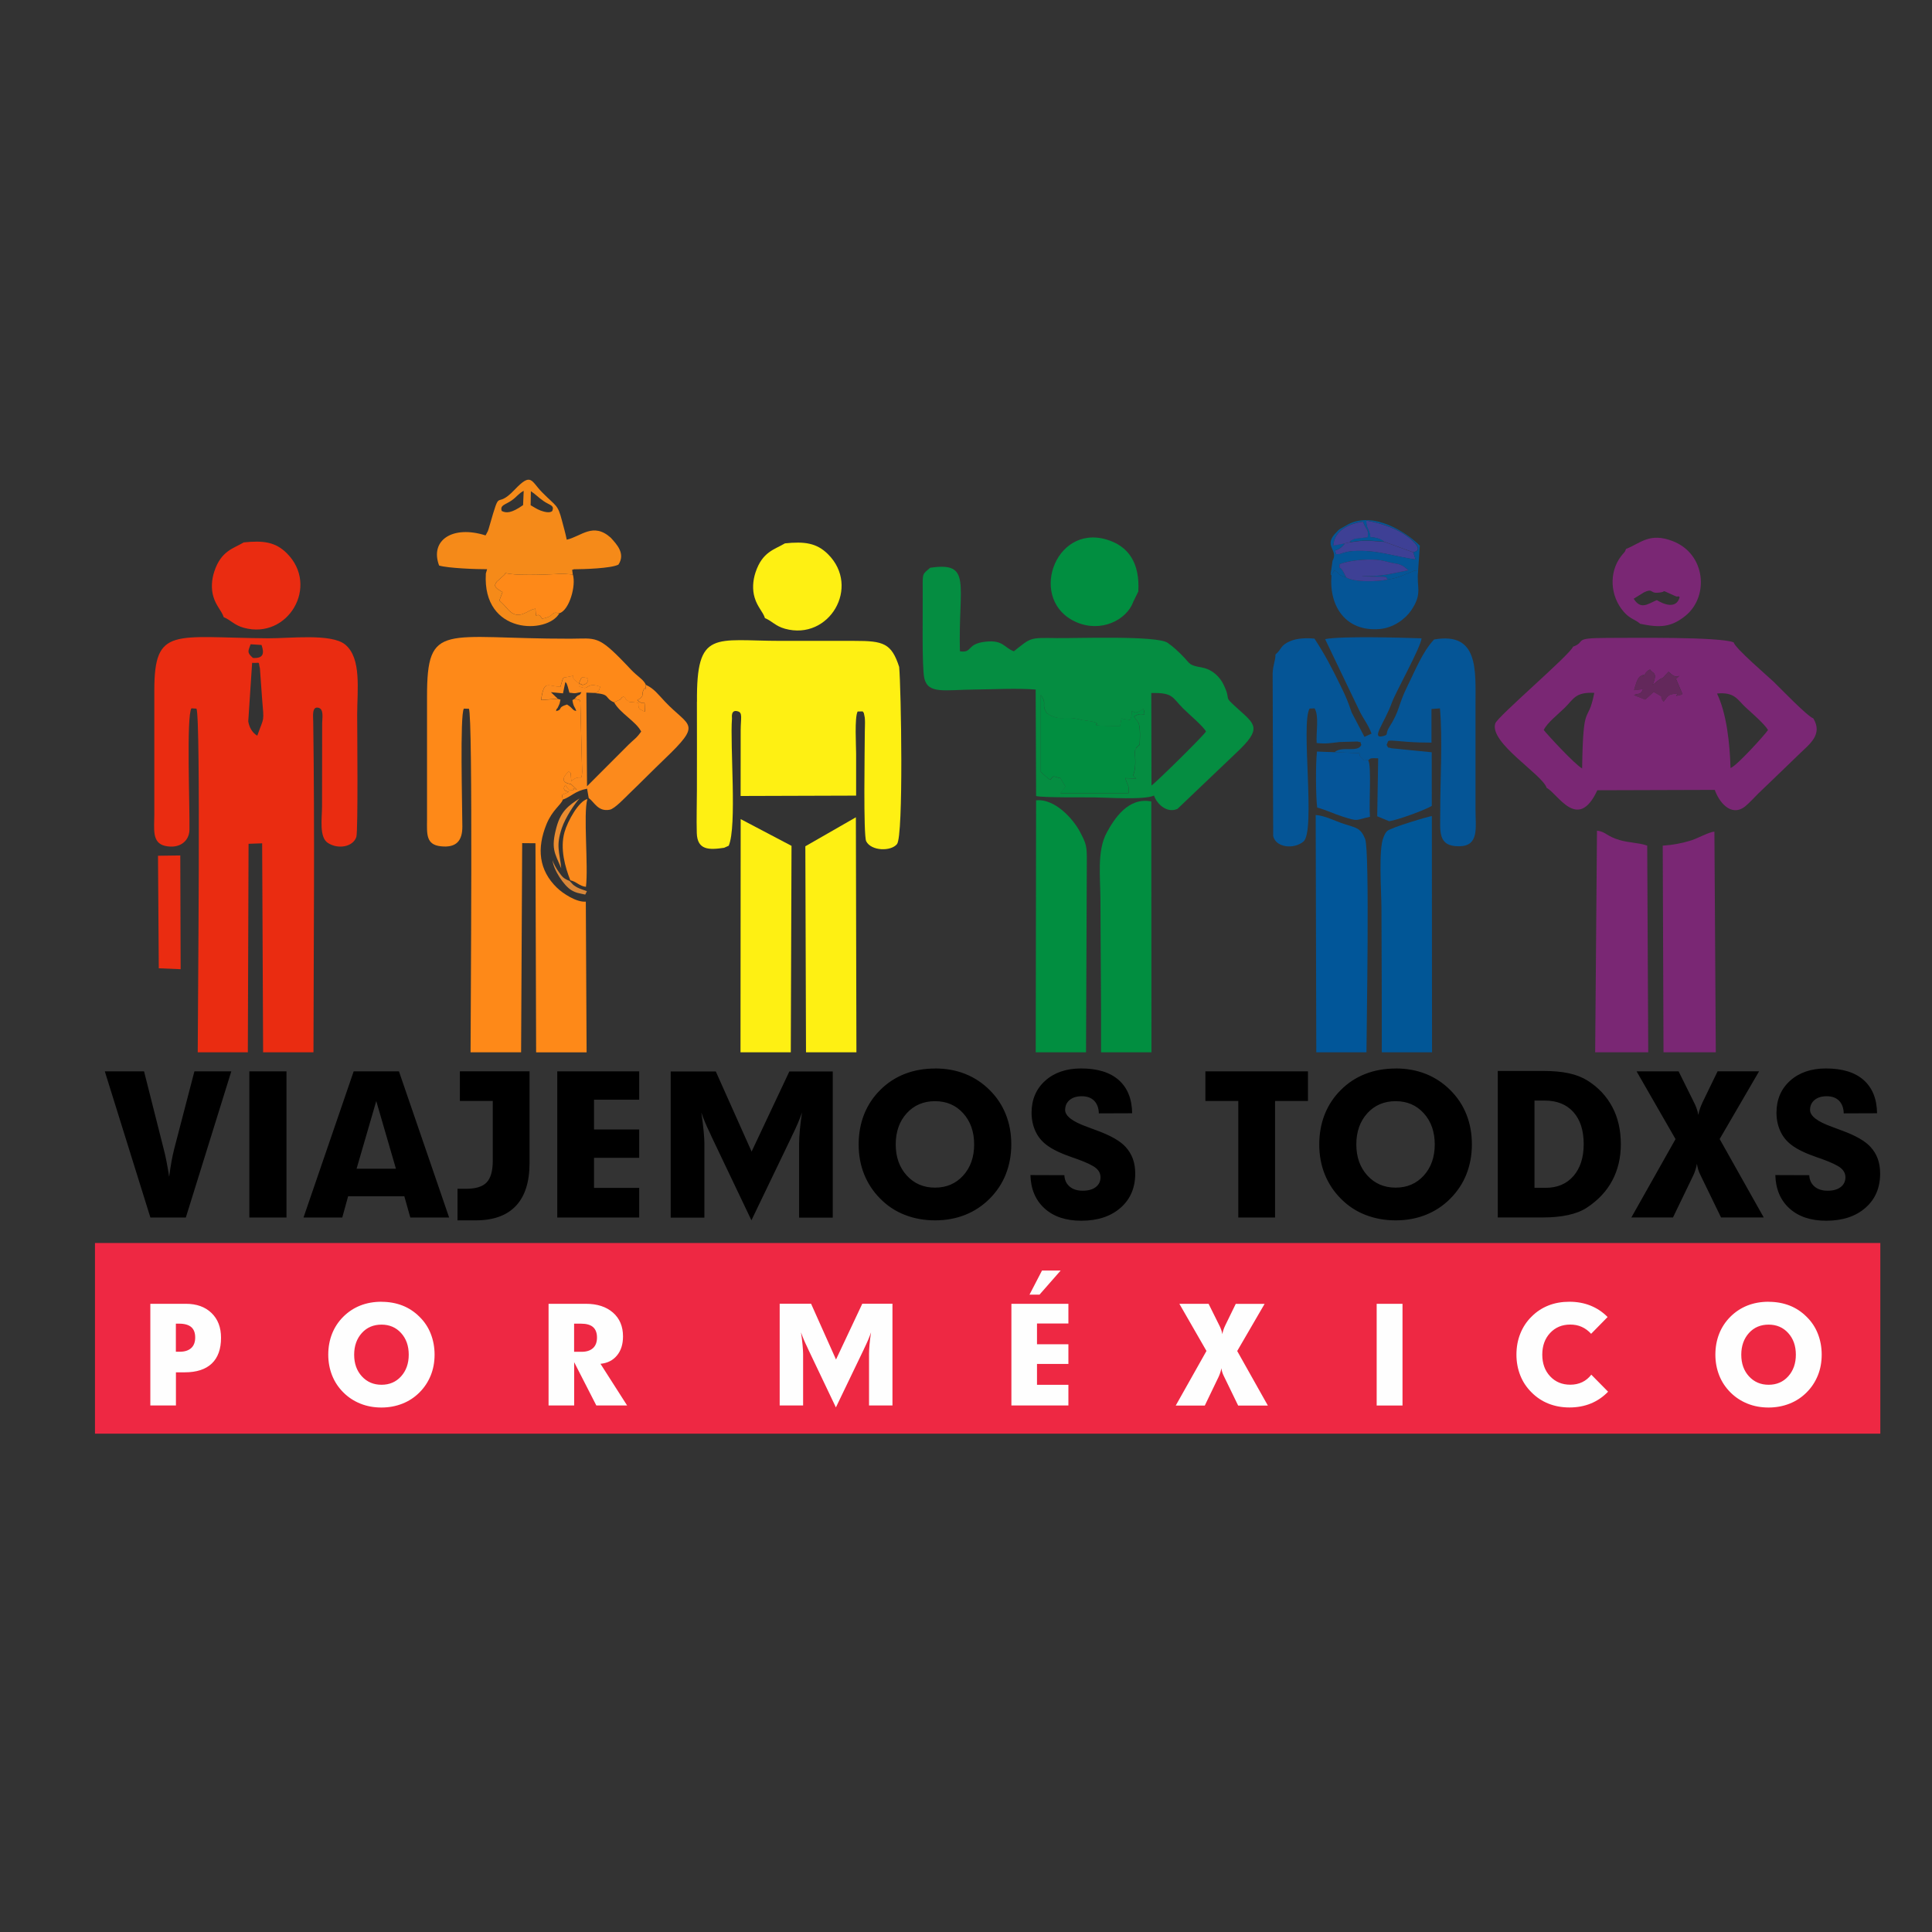 <!-- Generated by IcoMoon.io -->
<svg version="1.1" xmlns="http://www.w3.org/2000/svg" width="32" height="32" viewBox="0 0 32 32">
<rect x="0" y="0" width="32" height="32" fill="#333333" stroke="none"/>
<title>logo-viajemos-todxs-por-mexico-turismo-gay-turismo-rosa-color</title>
<path fill="#ee2843" d="M1.573 20.588h29.571v3.158h-29.571v-3.158z"></path>
<path fill="#fc8a1c" d="M9.236 11.575c-0.005-0.007-0.013-0.024-0.016-0.019l-0.095-0.091 0.2 0.019 0.039-0.189c0.031 0.039 0.013 0.006 0.038 0.072 0.006 0.015 0.020 0.078 0.029 0.106 0.123 0.019 0.103 0.003 0.199-0.010-0.040 0.085-0.038 0.013-0.111 0.11 0.125 0.034 0.068 0.011 0.093 0.048l0.030 1.16c-0.008 0.163-0.018 0.058-0.126 0.117l-0.035 0.024c-0.004 0.003-0.012 0.011-0.019 0.014-0.013-0.186-0.006-0.123-0.043-0.158-0.204 0.189 0.028 0.203 0.039 0.209l0.099 0.094c-0.14-0.059 0.012 0.016-0.095 0.005-0.024-0.003-0.003 0.038-0.073-0.047l-0.025-0.040c-0.048 0.070-0.019 0.102 0.059 0.114-0.145 0.078-0.114 0.011-0.102 0.132 0.149-0.055 0.198-0.141 0.403-0.182l0.027 0.155c0.093 0.066 0.154 0.232 0.35 0.193 0.083-0.017 0.258-0.206 0.319-0.264 0.196-0.188 0.386-0.382 0.584-0.572 0.638-0.61 0.414-0.527 0.011-0.953-0.114-0.12-0.181-0.216-0.315-0.278-0.018 0.195 0.009-0.010-0.032 0.071-0.002 0.003-0.007 0.009-0.008 0.013l-0.011 0.026c-0.001 0.004-0.002 0.012-0.002 0.016-0.014 0.057 0.016 0.066-0.089 0.125 0.128 0.128 0.117-0.082 0.124 0.192-0.087-0.043-0.114-0.034-0.106-0.148l-0.151-0.014c-0.192-0.069 0.1 0.076-0.061-0.048-0.001-0.001-0.028-0.086-0.090 0.009l-0.103 0.046c0.101 0.184 0.365 0.318 0.449 0.485-0.083 0.116-0.11 0.12-0.21 0.218l-0.687 0.688-0.011-1.551 0.121 0.005c0.010-0.001 0.024-0.007 0.029-0.001s0.021-0.003 0.026-0.009c0.048-0.052 0.014 0.017 0.055-0.094-0.2-0.075-0.206 0.036-0.271 0.019-0.141-0.035-0.031-0.007-0.086-0.074 0.084 0.024 0.043 0.037 0.109 0.011 0.038-0.015 0.047-0.059 0.045-0.093-0.129-0.043-0.1-0.015-0.153 0.082l-0.050-0.041c-0.114-0.083 0.060-0.105-0.146-0.063-0.066 0.014-0.055-0.025-0.107 0.159-0.204 0-0.274-0.129-0.32 0.22l0.275-0.020z"></path>
<path fill="#fc8a1c" d="M9.445 14.58c0.103 0.021 0.148 0.096 0.26 0.109 0.043-0.341-0.047-1.216 0.024-1.454-0.142 0.031-0.328 0.366-0.379 0.548-0.078 0.276 0.012 0.584 0.096 0.796z"></path>
<path fill="#018e40" d="M18.238 17.429h0.834l-0.003-4.154c-0.382-0.077-0.614 0.287-0.739 0.518-0.163 0.303-0.104 0.729-0.103 1.131 0.002 0.834 0.013 1.67 0.010 2.504z"></path>
<path fill="#018e40" d="M17.155 17.429h0.833l0.013-3.137c0.002-0.279-0.004-0.307-0.114-0.516-0.105-0.199-0.406-0.552-0.726-0.52l-0.006 4.174z"></path>
<path fill="#018e40" d="M18.554 12.022c-0.68 0-0.226-0.020-0.468-0.073l-0.163-0.024c-0.302-0.081-0.316 0.013-0.501-0.066-0.007-0.003-0.014-0.006-0.021-0.010s-0.014-0.007-0.020-0.011c-0.065-0.042-0.034-0.013-0.062-0.061-0.056-0.095-0.001-0.121-0.044-0.209-0.002-0.005-0.011-0.017-0.013-0.021-0.062-0.095 0.132 0.025-0.029-0.035v1.266c0.034 0.033 0.128 0.126 0.165 0.138 0.053-0.087 0.054-0.052 0.165-0.027l0.082 0.137-0.082 0.11h1.128c0.006-0.022 0.001-0.102-0.002-0.111-0.002-0.007-0.006-0.014-0.009-0.021l-0.044-0.116c0.045 0.002 0.127 0.003 0.153 0.004 0.011 0 0.018 0.001 0.027 0.001l-0.049-0.047c0.071-0.196 0.012-0.365 0.037-0.433 0.041-0.111-0.094 0.106 0.034-0.046 0.003-0.004 0.015-0.005 0.017-0.015s0.013-0.009 0.019-0.015c0.002-0.006 0.021-0.285-0.018-0.365l-0.073-0.103c0.15-0.11 0.204 0.053 0.155-0.134l-0.031 0.025c-0.114 0.066-0.113 0.034-0.162 0.014-0.004 0.096-0.003 0.081-0.028 0.149-0.089-0.012-0.084-0.010-0.143-0.026l-0.022 0.123z"></path>
<path fill="#018e40" d="M18.768 9.972l0.086-0.175c0.027-0.47-0.16-0.752-0.527-0.861-0.869-0.257-1.308 1.025-0.492 1.372 0.401 0.171 0.82-0.034 0.934-0.336z"></path>
<path fill="#3e4095" d="M22.929 8.973l0.48 0.175c0.024-0.011 0.148-0.023 0.014-0.164-0.194-0.204-0.527-0.316-0.794-0.362 0.001 0.15 0.053 0.133 0.068 0.276 0.099 0.004 0.167 0.028 0.231 0.075z"></path>
<path fill="#055596" d="M21.126 10.841c-0.002 0.115-0.041 0.162-0.047 0.312l0.009 2.695c0.044 0.19 0.338 0.224 0.5 0.092 0.208-0.169-0.046-1.958 0.103-2.204l0.083-0.003c0.077 0.124 0.022 0.408 0.034 0.573 0.155 0.020 0.249-0.002 0.381-0.016l0.297-0.008c0.079 0.028 0.030-0.025 0.062 0.056-0.061 0.136-0.32 0.009-0.443 0.121l0.411 0.016c0.009 0.068 0.008 0.050 0.033 0.073 0.087 0.080-0.003 0.037 0.112 0.046 0.041-0.038 0.040-0.039 0.166-0.034l-0.016 0.96 0.199 0.082c0.13-0.018 0.577-0.178 0.705-0.254l-0.001-0.888-0.672-0.067c-0.076-0.028-0.030 0.020-0.075-0.056 0.045-0.088-0.039-0.080 0.346-0.050 0.132 0.010 0.265 0.013 0.397 0.013v-0.557l0.14-0.010c0.046 0.52 0.003 1.198 0.005 1.732 0.001 0.299-0.047 0.554 0.31 0.552 0.339-0.002 0.274-0.307 0.274-0.607-0.001-0.578-0.001-1.156 0-1.734 0-0.574 0.057-1.215-0.686-1.084-0.195 0.206-0.318 0.526-0.444 0.778-0.151 0.302-0.122 0.398-0.295 0.668-0.077 0.12-0.008 0.127-0.097 0.152-0.226 0.062 0.013-0.206 0.139-0.558 0.059-0.165 0.479-0.914 0.489-1.059-0.312-0.012-1.344-0.040-1.597 0.013l0.555 1.159c0.072 0.156 0.161 0.257 0.214 0.406l-0.117 0.054-0.211-0.402c-0.061-0.174-0.084-0.24-0.177-0.429-0.154-0.315-0.266-0.531-0.44-0.796-0.125-0.014-0.284-0.008-0.397 0.039-0.174 0.072-0.143 0.136-0.249 0.223z"></path>
<path fill="#055596" d="M22.040 9.513l0.013 0.018c-0.042 0.526 0.248 0.933 0.795 0.888 0.238-0.020 0.428-0.168 0.525-0.308 0.197-0.287 0.083-0.388 0.116-0.652-0.121-0.005-0.015-0.019-0.139 0.024-0.033 0.011-0.086 0.036-0.117 0.049-0.075 0.029-0.149 0.052-0.248 0.067-0.178 0.038-0.549 0.048-0.688-0.036-0.145-0.042-0.084-0.050-0.193-0.117-0.038 0.066-0.050 0.053-0.064 0.067z"></path>
<path fill="#3e4095" d="M22.352 8.983l-0.075 0.017c-0.155 0.185-0.177 0.048-0.15 0.179l0.063-0.002c0.072-0.015-0.015 0.003 0.060-0.019 0.059-0.017 0.104-0.027 0.161-0.030 0.39-0.027 0.7 0.095 1.035 0.139l-0.036-0.117-0.48-0.175c-0.271-0.018-0.301-0.035-0.578 0.009z"></path>
<path fill="#fef013" d="M11.543 11.623c0.002 0.486 0 0.972 0 1.458 0 0.234-0.009 0.484-0.002 0.717 0.009 0.283 0.2 0.282 0.453 0.244l0.076-0.034c0.139-0.326 0.019-1.654 0.054-2.111 0.001-0.008-0.025-0.154 0.1-0.114 0.077 0.024 0.046 0.107 0.044 0.309l-0.001 1.092 1.913-0.006c0-0.235 0-0.468 0-0.701 0-0.118-0.028-0.595 0.025-0.692l0.083-0.002c0.027 0.039 0.014 0.003 0.028 0.065 0.008 0.033 0.008 0.043 0.010 0.077 0.003 0.054-0.002 0.137-0.002 0.194-0.001 0.272-0.026 1.719 0.023 1.815 0.083 0.163 0.409 0.171 0.51 0.047 0.111-0.136 0.068-2.594 0.036-2.935-0.127-0.391-0.259-0.432-0.741-0.431-0.404 0.001-0.807 0-1.211 0-1.11 0-1.407-0.196-1.397 1.008z"></path>
<path fill="#fef013" d="M13.35 17.429h0.835l-0.009-3.892-0.837 0.48z"></path>
<path fill="#fef013" d="M12.265 17.429h0.833l0.012-3.419-0.842-0.443z"></path>
<path fill="#7a2774" d="M26.206 12.729c-0.13-0.074-0.582-0.567-0.637-0.638 0.059-0.122 0.234-0.256 0.348-0.368 0.15-0.148 0.175-0.262 0.489-0.247-0.107 0.557-0.184 0.087-0.201 1.254zM28.439 11.487c0.297-0.029 0.341 0.107 0.477 0.232 0.084 0.077 0.31 0.272 0.368 0.372-0.046 0.072-0.522 0.6-0.621 0.63-0.012-0.418-0.067-0.909-0.224-1.234zM27.754 11.251c0.002 0.001 0.011 0.001 0.015 0.014l0.093 0.218c-0.001 0.005-0.003 0.015-0.006 0.022-0.234 0.062 0.070-0.054-0.162-0.007-0.036 0.007-0.045 0.015-0.067 0.034-0.055 0.047 0.011-0.014-0.028 0.031l-0.030 0.039c-0.004 0.005-0.010 0.014-0.015 0.021-0.099-0.142 0.061-0.031-0.163-0.165l-0.14 0.128-0.187-0.073c0.071-0.039 0.106 0.010 0.151-0.1l-0.149 0.018c0.019-0.068 0.054-0.203 0.105-0.231 0.16-0.085-0.073 0.088 0.063-0.014 0.007-0.006 0.025-0.066 0.095-0.097 0.051 0.076 0.132 0.037 0.043 0.258 0.008-0.006 0.018-0.025 0.022-0.019l0.061-0.051c0.135-0.101 0.008 0.036 0.181-0.151 0.058 0.051 0.109 0.104 0.182 0.066l-0.063 0.057zM26.053 10.714c-0.053 0.134-1.248 1.154-1.286 1.267-0.106 0.321 0.783 0.848 0.85 1.068 0.189 0.099 0.517 0.735 0.84 0.040l1.945-0.006c0.063 0.185 0.262 0.459 0.5 0.276 0.062-0.048 0.171-0.167 0.223-0.218 0.078-0.076 0.143-0.136 0.225-0.216 0.163-0.159 0.295-0.282 0.448-0.432 0.171-0.167 0.399-0.324 0.236-0.595-0.094-0.028-0.55-0.503-0.661-0.61-0.076-0.073-0.64-0.555-0.657-0.648-0.235-0.095-1.657-0.074-2.099-0.074-0.592 0.001-0.329 0.059-0.564 0.146z"></path>
<path fill="#7a2774" d="M27.553 17.429h0.866l-0.023-3.655c-0.087 0.005-0.284 0.115-0.386 0.146-0.153 0.047-0.298 0.075-0.47 0.087l0.013 3.422z"></path>
<path fill="#7a2774" d="M26.422 17.429h0.878l-0.017-3.423c-0.136-0.048-0.311-0.048-0.458-0.092-0.22-0.065-0.226-0.138-0.374-0.156l-0.030 3.67z"></path>
<path fill="#7a2774" d="M27.442 9.94c-0.149 0.061-0.263 0.168-0.383-0.023l0.169-0.105c0.147-0.071 0.109 0.010 0.21 0.006 0.225-0.008 0.006-0.077 0.297 0.049 0.092 0.040 0.019-0.015 0.086 0.022-0.055 0.209-0.27 0.118-0.38 0.050zM26.932 9.092c-0.022 0.065-0.026 0.047-0.083 0.122-0.203 0.266-0.182 0.659 0.046 0.92 0.106 0.121 0.185 0.122 0.272 0.198 0.333 0.070 0.516 0.056 0.75-0.133 0.392-0.318 0.339-1.022-0.21-1.236-0.386-0.151-0.538 0.038-0.775 0.129z"></path>
<path fill="#fe8918" d="M7.795 17.429h0.836l0.018-3.464 0.22 0.002 0.011 3.463h0.836l-0.013-2.496c-0.156 0.013-0.378-0.134-0.476-0.228-0.304-0.293-0.338-0.655-0.176-1.053 0.097-0.238 0.24-0.32 0.27-0.406-0.012-0.121-0.044-0.055 0.102-0.132-0.078-0.012-0.107-0.044-0.059-0.114l0.025 0.040c0.070 0.085 0.049 0.044 0.073 0.047 0.106 0.012-0.045-0.064 0.095-0.005l-0.099-0.094c-0.011-0.006-0.242-0.020-0.039-0.209 0.037 0.035 0.031-0.028 0.043 0.158 0.007-0.003 0.015-0.011 0.019-0.014l0.035-0.024c0.107-0.059 0.118 0.046 0.126-0.117l-0.030-1.16c-0.025-0.037 0.032-0.014-0.093-0.048l-0.038 0.021c0.017 0.12 0.044 0.109 0.063 0.18-0.068-0.012-0.043-0.039-0.152-0.107-0.175 0.053-0.059 0.079-0.182 0.11 0.024-0.1-0.007 0.018 0.038-0.079 0.026-0.056 0.021-0.043 0.035-0.111l-0.046-0.014-0.275 0.020c0.046-0.349 0.116-0.22 0.32-0.22 0.052-0.185 0.040-0.146 0.107-0.159 0.206-0.042 0.032-0.021 0.146 0.063l0.050 0.041c0.053-0.097 0.024-0.125 0.153-0.082 0.002 0.034-0.006 0.078-0.045 0.093-0.066 0.026-0.024 0.013-0.109-0.011 0.055 0.067-0.055 0.039 0.086 0.074 0.065 0.016 0.071-0.094 0.271-0.019-0.041 0.111-0.007 0.042-0.055 0.094-0.006 0.006-0.022 0.014-0.026 0.009s-0.019 0-0.029 0.001c0.292 0.017 0.17 0.078 0.338 0.154l0.103-0.046c0.062-0.096 0.089-0.010 0.090-0.009 0.161 0.124-0.131-0.021 0.061 0.048l0.151 0.014c-0.007 0.114 0.019 0.105 0.106 0.148-0.007-0.275 0.004-0.064-0.124-0.192 0.105-0.059 0.076-0.068 0.089-0.125 0.001-0.004 0.001-0.012 0.002-0.016l0.011-0.026c0.002-0.003 0.007-0.009 0.008-0.013 0.042-0.082 0.014 0.124 0.032-0.071-0.026-0.068-0.101-0.12-0.166-0.177-0.067-0.060-0.095-0.092-0.164-0.165-0.47-0.492-0.493-0.425-0.924-0.424-2.097 0.003-2.372-0.296-2.371 0.962v2.036c-0.002 0.24-0.018 0.413 0.227 0.44 0.261 0.029 0.359-0.094 0.358-0.328-0.001-0.339-0.042-1.845 0.025-1.952l0.083 0.002c0.070 0.099 0.028 5.141 0.028 5.692z"></path>
<path fill="#fe8918" d="M9.265 10.157c0.163-0.047 0.28-0.456 0.223-0.641l-0.153-0.013c-0.052-0.001-0.087 0.004-0.137 0.006-0.192 0.011-0.686 0.027-0.825-0.018-0.006 0.007-0.009 0.019-0.013 0.025l-0.131 0.118c-0.063 0.081-0.013 0.108 0.095 0.174l-0.052 0.136c0.005 0.007 0.013 0.013 0.017 0.017s0.012 0.012 0.017 0.017l0.046 0.046c0.001 0.001 0.048 0.054 0.050 0.056 0.012 0.013 0.017 0.021 0.039 0.041 0.166 0.156 0.302-0.026 0.428-0.039 0.014 0.244 0.013 0.003 0.11 0.165 0.227-0.038 0.128-0.127 0.287-0.090z"></path>
<path fill="#ea2c11" d="M4.261 12.185c-0.085-0.047-0.136-0.148-0.149-0.237l0.064-0.969c0.145 0.009 0.097-0.039 0.129 0.091l0.036 0.501c0.033 0.408 0.037 0.286-0.080 0.615zM2.992 16.053l-0.006-1.884-0.369 0.005 0.013 1.864 0.361 0.015zM4.035 8.985c-0.168 0.101-0.372 0.135-0.486 0.482-0.044 0.135-0.054 0.283-0.015 0.415 0.046 0.157 0.139 0.236 0.171 0.34 0.123 0.051 0.171 0.131 0.333 0.176 0.732 0.201 1.258-0.692 0.712-1.235-0.188-0.187-0.39-0.213-0.715-0.179zM4.19 10.898c-0.107-0.093-0.078-0.115-0.039-0.227l0.181 0.012c0.049 0.143 0.030 0.224-0.142 0.215zM3.275 17.429h0.83l0.012-3.453 0.225-0.008 0.016 3.461h0.834c0.003-1.82 0.022-3.66-0.004-5.477-0.001-0.087-0.026-0.262 0.091-0.228 0.085 0.025 0.059 0.16 0.057 0.256l-0.002 1.377c0 0.196-0.051 0.508 0.096 0.604 0.171 0.112 0.419 0.066 0.472-0.099 0.031-0.096 0.014-1.835 0.014-2.019 0-0.416 0.076-0.943-0.2-1.168-0.229-0.187-0.921-0.1-1.278-0.103-1.559-0.011-1.881-0.201-1.882 0.858v2.064c0 0.235-0.044 0.467 0.18 0.517 0.229 0.051 0.398-0.070 0.402-0.268 0.007-0.372-0.053-1.887 0.033-2.011l0.083 0.005c0.074 0.132 0.021 5.077 0.021 5.691z"></path>
<path fill="#058d41" d="M19.072 13.011l-0.003-1.533c0.367-0.006 0.341 0.070 0.528 0.257 0.076 0.076 0.354 0.314 0.378 0.383-0.089 0.117-0.849 0.863-0.904 0.893zM18.554 12.022l0.022-0.123c0.059 0.016 0.054 0.015 0.143 0.026 0.025-0.068 0.023-0.053 0.028-0.149 0.049 0.019 0.048 0.051 0.162-0.014l0.031-0.025c0.049 0.187-0.005 0.023-0.155 0.134l0.073 0.103c0.039 0.079 0.020 0.359 0.018 0.365-0.006 0.006-0.016 0.004-0.019 0.015s-0.014 0.011-0.017 0.015c-0.128 0.153 0.008-0.065-0.034 0.046-0.025 0.068 0.034 0.237-0.037 0.433l0.049 0.047c-0.010-0.001-0.016-0.001-0.027-0.001-0.026-0.001-0.108-0.002-0.153-0.004l0.044 0.116c0.003 0.008 0.006 0.014 0.009 0.021 0.003 0.009 0.008 0.089 0.002 0.111h-1.128l0.082-0.11-0.082-0.137c-0.111-0.024-0.112-0.060-0.165 0.027-0.037-0.012-0.131-0.104-0.165-0.138v-1.266c0.161 0.060-0.034-0.059 0.029 0.035 0.003 0.004 0.011 0.016 0.013 0.021 0.043 0.088-0.012 0.113 0.044 0.209 0.028 0.048-0.003 0.019 0.062 0.061 0.006 0.004 0.013 0.008 0.020 0.011s0.014 0.006 0.021 0.010c0.185 0.079 0.2-0.015 0.501 0.066l0.163 0.024c0.242 0.053-0.212 0.073 0.468 0.073zM19.922 11.059c-0.246-0.044-0.197-0.057-0.334-0.195-0.067-0.068-0.154-0.153-0.25-0.218-0.181-0.123-1.521-0.072-1.83-0.077-0.464-0.007-0.425-0.011-0.715 0.218-0.159-0.054-0.172-0.191-0.467-0.159-0.328 0.036-0.21 0.192-0.427 0.159-0.028-1.116 0.205-1.486-0.493-1.383-0.124 0.11-0.126 0.079-0.123 0.347 0.004 0.317-0.017 1.303 0.027 1.485 0.063 0.264 0.336 0.19 0.824 0.185 0.319-0.003 0.709-0.025 1.020 0l0.007 1.764c0.118 0.028 0.784 0.020 0.954 0.022 0.244 0.003 0.835 0.045 0.999-0.030 0.038 0.119 0.2 0.302 0.388 0.221l0.974-0.928c0.433-0.406 0.317-0.468 0.027-0.73-0.266-0.24-0.096-0.104-0.235-0.397-0.062-0.132-0.189-0.253-0.345-0.283z"></path>
<path fill="#015699" d="M21.802 17.429h0.831c0-0.355 0.057-3.335-0.022-3.533-0.076-0.189-0.152-0.184-0.356-0.251-0.151-0.050-0.315-0.137-0.463-0.146l0.010 3.929z"></path>
<path fill="#015696" d="M22.887 17.429h0.832l-0.003-3.912c-0.033-0.002-0.679 0.19-0.738 0.246-0.033 0.031-0.041 0.055-0.062 0.103-0.087 0.198-0.036 0.893-0.035 1.169 0.004 0.798 0.006 1.596 0.006 2.394z"></path>
<path fill="#f58a19" d="M9.001 8.298c0.112 0.076 0.184 0.069 0.147 0.164-0.038 0.044-0.145 0.013-0.195-0.006-0.069-0.027-0.098-0.051-0.164-0.088l0.004-0.232c0.073 0.046 0.124 0.105 0.209 0.162zM8.31 8.463c-0.033-0.099 0.063-0.102 0.167-0.176 0.088-0.062 0.108-0.11 0.197-0.157l-0.010 0.236c-0.194 0.137-0.282 0.135-0.354 0.097zM8.047 9.504c-0.059 1.013 1.026 1.001 1.218 0.653-0.159-0.037-0.060 0.051-0.287 0.090-0.098-0.162-0.096 0.079-0.11-0.165-0.126 0.013-0.262 0.195-0.428 0.039-0.021-0.020-0.027-0.028-0.039-0.041-0.002-0.002-0.050-0.055-0.050-0.056l-0.046-0.046c-0.005-0.005-0.013-0.013-0.017-0.017s-0.013-0.010-0.017-0.017l0.052-0.136c-0.108-0.066-0.158-0.093-0.095-0.174l0.131-0.118c0.004-0.006 0.007-0.018 0.013-0.025 0.139 0.045 0.633 0.028 0.825 0.018 0.050-0.003 0.085-0.007 0.137-0.006l0.153 0.013c-0.018-0.137-0.008-0.055 0.013-0.087 0.173-0.001 0.621-0.014 0.743-0.077 0.121-0.182-0.028-0.337-0.127-0.446-0.292-0.261-0.488-0.022-0.729 0.033-0.020-0.102-0.052-0.213-0.079-0.316-0.071-0.274-0.094-0.23-0.329-0.469-0.187-0.19-0.176-0.336-0.457-0.041-0.334 0.351-0.218-0.085-0.416 0.603-0.008 0.028-0.016 0.057-0.026 0.082l-0.028 0.053c-0.002 0.004-0.006 0.012-0.010 0.017-0.543-0.173-0.927 0.078-0.769 0.499 0.146 0.044 0.609 0.062 0.795 0.061l-0.022 0.075z"></path>
<path fill="#055599" d="M21.817 13.376c0.146 0.038 0.277 0.104 0.423 0.15 0.274 0.087 0.201 0.055 0.451 0.003-0.020-0.202 0.029-0.852-0.029-0.935-0.115-0.010-0.025 0.034-0.112-0.046-0.025-0.023-0.024-0.006-0.033-0.073l-0.704-0.027c-0.024 0.21-0.019 0.772 0.004 0.927z"></path>
<path fill="#055596" d="M23.41 9.149l0.036 0.117c-0.335-0.044-0.645-0.165-1.035-0.139-0.058 0.004-0.102 0.013-0.161 0.030-0.075 0.022 0.012 0.004-0.060 0.019l-0.063 0.002c-0.027-0.131-0.005 0.006 0.15-0.179l-0.191 0.036c0.008-0.254 0.279-0.369 0.49-0.396 0.048 0.143 0.099 0.117 0.077 0.258l-0.21 0.024c-0.117 0.050-0.048 0.024-0.091 0.060 0.276-0.044 0.307-0.027 0.578-0.009-0.065-0.047-0.132-0.071-0.231-0.075-0.015-0.143-0.068-0.127-0.068-0.276 0.267 0.046 0.601 0.158 0.794 0.362 0.134 0.142 0.011 0.153-0.014 0.164zM22.071 9.287l-0.032 0.226c0.014-0.015 0.026-0.001 0.064-0.067 0.108 0.066 0.048 0.075 0.193 0.117-0.004-0.007-0.009-0.027-0.010-0.022l-0.043-0.082c-0.079-0.121-0.053 0.015-0.056-0.114 0.148-0.062 0.436-0.088 0.606-0.074 0.122 0.010 0.171 0.034 0.278 0.055 0.059 0.012 0.083 0.010 0.137 0.034 0.030 0.013 0.034 0.018 0.052 0.030 0.007 0.005 0.027 0.021 0.033 0.026l0.034 0.029c-0.289 0.055-0.443 0.111-0.778 0.094 0.058 0.012 0.145 0.012 0.215 0.012 0.236 0 0.18-0.001 0.22 0.048 0.099-0.015 0.174-0.038 0.248-0.067 0.031-0.012 0.084-0.037 0.117-0.049 0.124-0.042 0.018-0.028 0.139-0.024l0.029-0.422c-0.227-0.222-0.753-0.565-1.174-0.359l-0.153 0.086c-0.064 0.051-0.005 0.004-0.042 0.039-0.255 0.241 0.032 0.299-0.077 0.485z"></path>
<path fill="#3e4095" d="M22.296 9.563c0.138 0.084 0.509 0.074 0.688 0.036-0.040-0.049 0.016-0.048-0.22-0.048-0.070 0-0.157 0-0.215-0.012 0.335 0.017 0.489-0.039 0.778-0.094l-0.034-0.029c-0.006-0.005-0.026-0.021-0.033-0.026-0.017-0.012-0.021-0.017-0.052-0.030-0.054-0.024-0.078-0.022-0.137-0.034-0.107-0.021-0.156-0.045-0.278-0.055-0.17-0.014-0.458 0.013-0.606 0.074 0.003 0.129-0.023-0.007 0.056 0.114l0.043 0.082c0.002-0.005 0.006 0.015 0.010 0.022z"></path>
<path fill="#63285b" d="M27.817 11.194c-0.073 0.037-0.123-0.015-0.182-0.066-0.174 0.186-0.047 0.050-0.181 0.151l-0.061 0.051c-0.004-0.006-0.014 0.013-0.022 0.019 0.089-0.222 0.008-0.183-0.043-0.258-0.071 0.030-0.088 0.091-0.095 0.097-0.135 0.102 0.097-0.072-0.063 0.014-0.051 0.027-0.086 0.163-0.105 0.231l0.149-0.018c-0.045 0.11-0.080 0.061-0.151 0.1l0.187 0.073 0.14-0.128c0.223 0.134 0.064 0.023 0.163 0.165 0.005-0.007 0.011-0.016 0.015-0.021l0.030-0.039c0.039-0.045-0.027 0.016 0.028-0.031 0.022-0.019 0.031-0.027 0.067-0.034 0.232-0.046-0.072 0.070 0.162 0.007 0.004-0.007 0.006-0.017 0.006-0.022l-0.093-0.218c-0.004-0.014-0.013-0.014-0.015-0.014l0.063-0.057z"></path>
<path fill="#3e4095" d="M22.277 9l0.075-0.017c0.043-0.037-0.025-0.010 0.091-0.060l0.21-0.024c0.022-0.142-0.029-0.115-0.077-0.258-0.211 0.027-0.483 0.142-0.49 0.396l0.191-0.036z"></path>
<path fill="#ea8c30" d="M9.296 14.383c-0.027-0.28-0.093-0.366 0.011-0.671 0.056-0.166 0.206-0.394 0.291-0.487-0.175 0.115-0.307 0.204-0.381 0.477-0.095 0.353-0.030 0.423 0.079 0.681z"></path>
<path fill="#d88638" d="M9.693 14.818l0.028-0.057c-0.047-0.020-0.107-0.034-0.16-0.062-0.017-0.009-0.052-0.032-0.067-0.044l-0.059-0.063c-0.101-0.041-0.12-0.066-0.175-0.143-0.038-0.053-0.093-0.141-0.108-0.204 0.011 0.159 0.189 0.425 0.31 0.498 0.083 0.050 0.134 0.052 0.231 0.074z"></path>
<path fill="#000" d="M2.491 20.166l-0.755-2.421h0.65l0.326 1.29c0.016 0.058 0.031 0.126 0.046 0.203s0.030 0.162 0.044 0.253c0.013-0.097 0.025-0.182 0.039-0.256s0.028-0.141 0.043-0.2l0.336-1.29h0.611l-0.753 2.421h-0.587zM4.13 20.166v-2.421h0.615v2.421h-0.615zM5.027 20.166l0.831-2.421h0.75l0.831 2.421h-0.643l-0.099-0.352h-0.931l-0.097 0.352h-0.641zM5.905 19.358h0.653l-0.326-1.121-0.326 1.121zM7.578 19.69h0.142c0.16 0 0.274-0.035 0.341-0.106s0.101-0.191 0.101-0.36v-0.989h-0.545v-0.491h1.154v1.517c0 0.315-0.075 0.552-0.226 0.712s-0.372 0.24-0.668 0.24h-0.299v-0.523zM9.23 20.166v-2.421h1.357v0.469h-0.748v0.494h0.748v0.469h-0.748v0.498h0.748v0.491h-1.357zM13.236 20.166v-1.23c0-0.058 0.004-0.131 0.012-0.22s0.020-0.186 0.036-0.291c-0.034 0.103-0.090 0.234-0.168 0.393l-0.009 0.020-0.661 1.374-0.654-1.372c-0.005-0.013-0.014-0.033-0.027-0.060-0.067-0.138-0.117-0.257-0.149-0.354 0.017 0.114 0.030 0.214 0.038 0.302s0.013 0.158 0.013 0.21v1.23h-0.558v-2.421h0.747l0.593 1.327 0.625-1.327h0.719v2.421h-0.558zM15.487 19.671c0.19 0 0.345-0.067 0.466-0.2s0.182-0.306 0.182-0.516-0.061-0.382-0.182-0.516c-0.121-0.134-0.277-0.2-0.466-0.2-0.191 0-0.348 0.067-0.469 0.2s-0.182 0.306-0.182 0.516c0 0.209 0.061 0.381 0.183 0.515s0.278 0.201 0.468 0.201zM15.487 17.697c0.181 0 0.348 0.030 0.499 0.090s0.287 0.149 0.406 0.268c0.117 0.116 0.206 0.249 0.267 0.402s0.091 0.318 0.091 0.498c0 0.178-0.031 0.343-0.091 0.495s-0.15 0.286-0.267 0.404c-0.118 0.118-0.253 0.207-0.406 0.268s-0.32 0.091-0.499 0.091c-0.18 0-0.347-0.031-0.501-0.091s-0.29-0.15-0.406-0.268c-0.117-0.117-0.206-0.252-0.267-0.404s-0.091-0.317-0.091-0.495 0.030-0.344 0.090-0.497c0.061-0.153 0.149-0.287 0.266-0.403 0.117-0.118 0.253-0.207 0.406-0.267s0.321-0.090 0.504-0.090zM17.629 19.462c0.003 0.080 0.032 0.143 0.086 0.19s0.127 0.070 0.219 0.070c0.091 0 0.163-0.020 0.215-0.060s0.079-0.094 0.079-0.162c0-0.060-0.025-0.111-0.077-0.154s-0.157-0.093-0.32-0.152c-0.015-0.005-0.040-0.014-0.073-0.025-0.188-0.065-0.328-0.132-0.421-0.203-0.082-0.061-0.144-0.137-0.186-0.228s-0.065-0.193-0.065-0.307c0-0.219 0.076-0.396 0.226-0.531s0.349-0.203 0.594-0.203c0.271 0 0.48 0.064 0.624 0.192s0.219 0.311 0.222 0.55l-0.552 0.002c-0.002-0.089-0.028-0.159-0.077-0.209s-0.118-0.075-0.206-0.075c-0.083 0-0.151 0.021-0.2 0.062s-0.075 0.096-0.075 0.165c0 0.099 0.119 0.192 0.359 0.278 0.048 0.018 0.086 0.032 0.112 0.042 0.015 0.005 0.037 0.014 0.067 0.025 0.219 0.081 0.372 0.169 0.46 0.264 0.055 0.059 0.096 0.125 0.123 0.199s0.040 0.156 0.040 0.246c0 0.236-0.081 0.425-0.243 0.567s-0.379 0.214-0.65 0.214c-0.255 0-0.457-0.067-0.607-0.202s-0.229-0.319-0.236-0.554l0.561 0.002zM20.51 20.166v-1.93h-0.545v-0.491h1.699v0.491h-0.545v1.93h-0.609zM23.116 19.671c0.19 0 0.345-0.067 0.466-0.2s0.182-0.306 0.182-0.516-0.061-0.382-0.182-0.516c-0.121-0.134-0.277-0.2-0.466-0.2-0.191 0-0.348 0.067-0.469 0.2s-0.182 0.306-0.182 0.516c0 0.209 0.061 0.381 0.183 0.515s0.278 0.201 0.468 0.201zM23.116 17.697c0.181 0 0.348 0.030 0.499 0.090s0.287 0.149 0.406 0.268c0.117 0.116 0.206 0.249 0.267 0.402s0.091 0.318 0.091 0.498c0 0.178-0.031 0.343-0.091 0.495s-0.15 0.286-0.267 0.404c-0.118 0.118-0.253 0.207-0.406 0.268s-0.32 0.091-0.499 0.091c-0.18 0-0.347-0.031-0.501-0.091s-0.29-0.15-0.406-0.268c-0.117-0.117-0.206-0.252-0.267-0.404s-0.091-0.317-0.091-0.495 0.030-0.344 0.090-0.497c0.061-0.153 0.149-0.287 0.266-0.403 0.117-0.118 0.253-0.207 0.406-0.267s0.321-0.090 0.504-0.090zM25.416 19.674h0.184c0.194 0 0.348-0.065 0.461-0.195s0.17-0.306 0.17-0.528c0-0.228-0.057-0.405-0.171-0.532s-0.273-0.19-0.475-0.19h-0.169v1.445zM24.808 20.166v-2.428h0.745c0.17 0 0.314 0.013 0.433 0.039s0.221 0.066 0.309 0.121c0.181 0.114 0.317 0.261 0.411 0.439s0.14 0.383 0.14 0.615c0 0.224-0.048 0.425-0.142 0.602s-0.236 0.328-0.423 0.45c-0.080 0.053-0.182 0.093-0.304 0.12s-0.264 0.041-0.424 0.041h-0.745zM27.020 20.166l0.732-1.299-0.645-1.122h0.696l0.244 0.492c0.023 0.043 0.041 0.084 0.054 0.121s0.023 0.074 0.028 0.109c0.006-0.032 0.015-0.065 0.026-0.099s0.026-0.069 0.043-0.107l0.251-0.517h0.687l-0.653 1.122 0.73 1.299h-0.707l-0.342-0.704c-0.015-0.031-0.028-0.061-0.037-0.092s-0.016-0.062-0.021-0.093c-0.006 0.035-0.014 0.069-0.025 0.103s-0.024 0.068-0.041 0.102l-0.33 0.684h-0.691zM29.967 19.462c0.003 0.080 0.032 0.143 0.086 0.19s0.127 0.070 0.219 0.070c0.091 0 0.163-0.020 0.215-0.060s0.079-0.094 0.079-0.162c0-0.060-0.025-0.111-0.077-0.154s-0.157-0.093-0.32-0.152c-0.015-0.005-0.040-0.014-0.073-0.025-0.188-0.065-0.328-0.132-0.421-0.203-0.082-0.061-0.144-0.137-0.186-0.228s-0.065-0.193-0.065-0.307c0-0.219 0.076-0.396 0.226-0.531s0.349-0.203 0.594-0.203c0.271 0 0.48 0.064 0.624 0.192s0.219 0.311 0.222 0.55l-0.552 0.002c-0.002-0.089-0.028-0.159-0.077-0.209s-0.118-0.075-0.206-0.075c-0.083 0-0.151 0.021-0.2 0.062s-0.075 0.096-0.075 0.165c0 0.099 0.119 0.192 0.359 0.278 0.048 0.018 0.086 0.032 0.112 0.042 0.015 0.005 0.037 0.014 0.067 0.025 0.219 0.081 0.372 0.169 0.46 0.264 0.055 0.059 0.096 0.125 0.123 0.199s0.040 0.156 0.040 0.246c0 0.236-0.081 0.425-0.243 0.567s-0.379 0.214-0.65 0.214c-0.255 0-0.457-0.067-0.607-0.202s-0.229-0.319-0.236-0.554l0.561 0.002z"></path>
<path fill="#fefefe" d="M2.49 23.28v-1.685h0.589c0.178 0 0.319 0.051 0.424 0.152s0.158 0.238 0.158 0.411c0 0.186-0.051 0.329-0.153 0.426s-0.251 0.146-0.448 0.146h-0.146v0.549h-0.423zM2.913 22.389h0.065c0.082 0 0.145-0.021 0.189-0.061s0.066-0.099 0.066-0.175c0-0.078-0.022-0.135-0.065-0.172s-0.11-0.057-0.199-0.057h-0.056v0.465zM6.319 22.936c0.132 0 0.24-0.046 0.324-0.139s0.127-0.213 0.127-0.359-0.042-0.266-0.127-0.359c-0.084-0.093-0.193-0.139-0.324-0.139-0.133 0-0.242 0.046-0.326 0.139s-0.127 0.213-0.127 0.359c0 0.146 0.042 0.265 0.127 0.358s0.193 0.14 0.326 0.14zM6.319 21.562c0.126 0 0.242 0.021 0.347 0.062s0.2 0.104 0.282 0.186c0.082 0.080 0.144 0.173 0.186 0.28s0.064 0.222 0.064 0.347c0 0.124-0.021 0.239-0.064 0.345s-0.104 0.199-0.186 0.281c-0.082 0.082-0.176 0.144-0.283 0.186s-0.222 0.064-0.347 0.064c-0.125 0-0.241-0.021-0.348-0.064s-0.201-0.104-0.283-0.186c-0.082-0.082-0.144-0.175-0.186-0.281s-0.064-0.221-0.064-0.345 0.021-0.239 0.063-0.346c0.042-0.106 0.104-0.2 0.185-0.281s0.176-0.144 0.282-0.186c0.107-0.042 0.223-0.063 0.351-0.063zM9.624 21.924h-0.115v0.466h0.126c0.081 0 0.143-0.021 0.187-0.061s0.066-0.099 0.066-0.175c0-0.078-0.022-0.135-0.065-0.173s-0.11-0.057-0.199-0.057zM9.086 23.28v-1.685h0.618c0.189 0 0.338 0.049 0.449 0.146s0.166 0.229 0.166 0.394c0 0.13-0.033 0.235-0.1 0.316s-0.158 0.127-0.273 0.138l0.441 0.69h-0.51l-0.367-0.717v0.717h-0.423zM14.394 23.28v-0.856c0-0.040 0.003-0.091 0.008-0.153s0.014-0.13 0.025-0.203c-0.024 0.072-0.062 0.163-0.116 0.273l-0.006 0.014-0.46 0.956-0.455-0.955c-0.003-0.009-0.010-0.023-0.019-0.042-0.047-0.096-0.081-0.178-0.104-0.247 0.012 0.079 0.021 0.149 0.026 0.21s0.009 0.11 0.009 0.146v0.856h-0.388v-1.685h0.52l0.413 0.924 0.435-0.924h0.5v1.685h-0.388zM16.752 23.28v-1.685h0.944v0.326h-0.52v0.344h0.52v0.326h-0.52v0.346h0.52v0.342h-0.944zM17.568 21.044l-0.35 0.399h-0.166l0.207-0.399h0.309zM19.474 23.28l0.509-0.904-0.449-0.781h0.484l0.17 0.342c0.016 0.030 0.028 0.058 0.038 0.085s0.016 0.052 0.019 0.076c0.004-0.022 0.011-0.045 0.018-0.069s0.018-0.048 0.030-0.074l0.175-0.359h0.478l-0.454 0.781 0.508 0.904h-0.492l-0.238-0.49c-0.011-0.021-0.019-0.043-0.026-0.064s-0.011-0.043-0.014-0.065c-0.004 0.024-0.010 0.048-0.018 0.072s-0.017 0.047-0.028 0.071l-0.229 0.476h-0.481zM22.802 23.28v-1.685h0.428v1.685h-0.428zM26.355 22.093c-0.047-0.052-0.099-0.090-0.157-0.116s-0.121-0.038-0.189-0.038c-0.136 0-0.247 0.046-0.334 0.139s-0.13 0.213-0.13 0.359 0.043 0.266 0.13 0.359c0.087 0.093 0.198 0.139 0.334 0.139 0.072 0 0.138-0.014 0.197-0.042s0.109-0.070 0.151-0.124l0.278 0.282c-0.083 0.086-0.178 0.151-0.285 0.195s-0.226 0.066-0.355 0.066c-0.124 0-0.24-0.021-0.346-0.063s-0.2-0.104-0.282-0.187c-0.082-0.081-0.144-0.174-0.186-0.28s-0.064-0.221-0.064-0.345c0-0.125 0.021-0.241 0.064-0.348s0.104-0.201 0.186-0.281c0.081-0.082 0.174-0.143 0.28-0.185s0.222-0.062 0.347-0.062c0.126 0 0.243 0.021 0.35 0.064s0.201 0.106 0.283 0.189l-0.273 0.278zM29.294 22.936c0.132 0 0.24-0.046 0.324-0.139s0.127-0.213 0.127-0.359-0.042-0.266-0.127-0.359c-0.084-0.093-0.193-0.139-0.324-0.139-0.133 0-0.242 0.046-0.326 0.139s-0.127 0.213-0.127 0.359c0 0.146 0.042 0.265 0.127 0.358s0.193 0.14 0.326 0.14zM29.294 21.562c0.126 0 0.242 0.021 0.347 0.062s0.2 0.104 0.282 0.186c0.082 0.080 0.144 0.173 0.186 0.28s0.064 0.222 0.064 0.347c0 0.124-0.021 0.239-0.064 0.345s-0.104 0.199-0.186 0.281c-0.082 0.082-0.176 0.144-0.283 0.186s-0.222 0.064-0.347 0.064c-0.125 0-0.241-0.021-0.348-0.064s-0.201-0.104-0.283-0.186c-0.082-0.082-0.144-0.175-0.186-0.281s-0.064-0.221-0.064-0.345 0.021-0.239 0.063-0.346c0.042-0.106 0.104-0.2 0.185-0.281s0.176-0.144 0.282-0.186c0.107-0.042 0.223-0.063 0.351-0.063z"></path>
<path fill="#fef013" d="M12.999 9.001c-0.168 0.101-0.372 0.135-0.486 0.482-0.044 0.134-0.054 0.283-0.014 0.415 0.046 0.157 0.139 0.236 0.171 0.34 0.123 0.051 0.171 0.131 0.332 0.176 0.732 0.202 1.258-0.692 0.712-1.235-0.188-0.187-0.39-0.213-0.715-0.179z"></path>
</svg>
